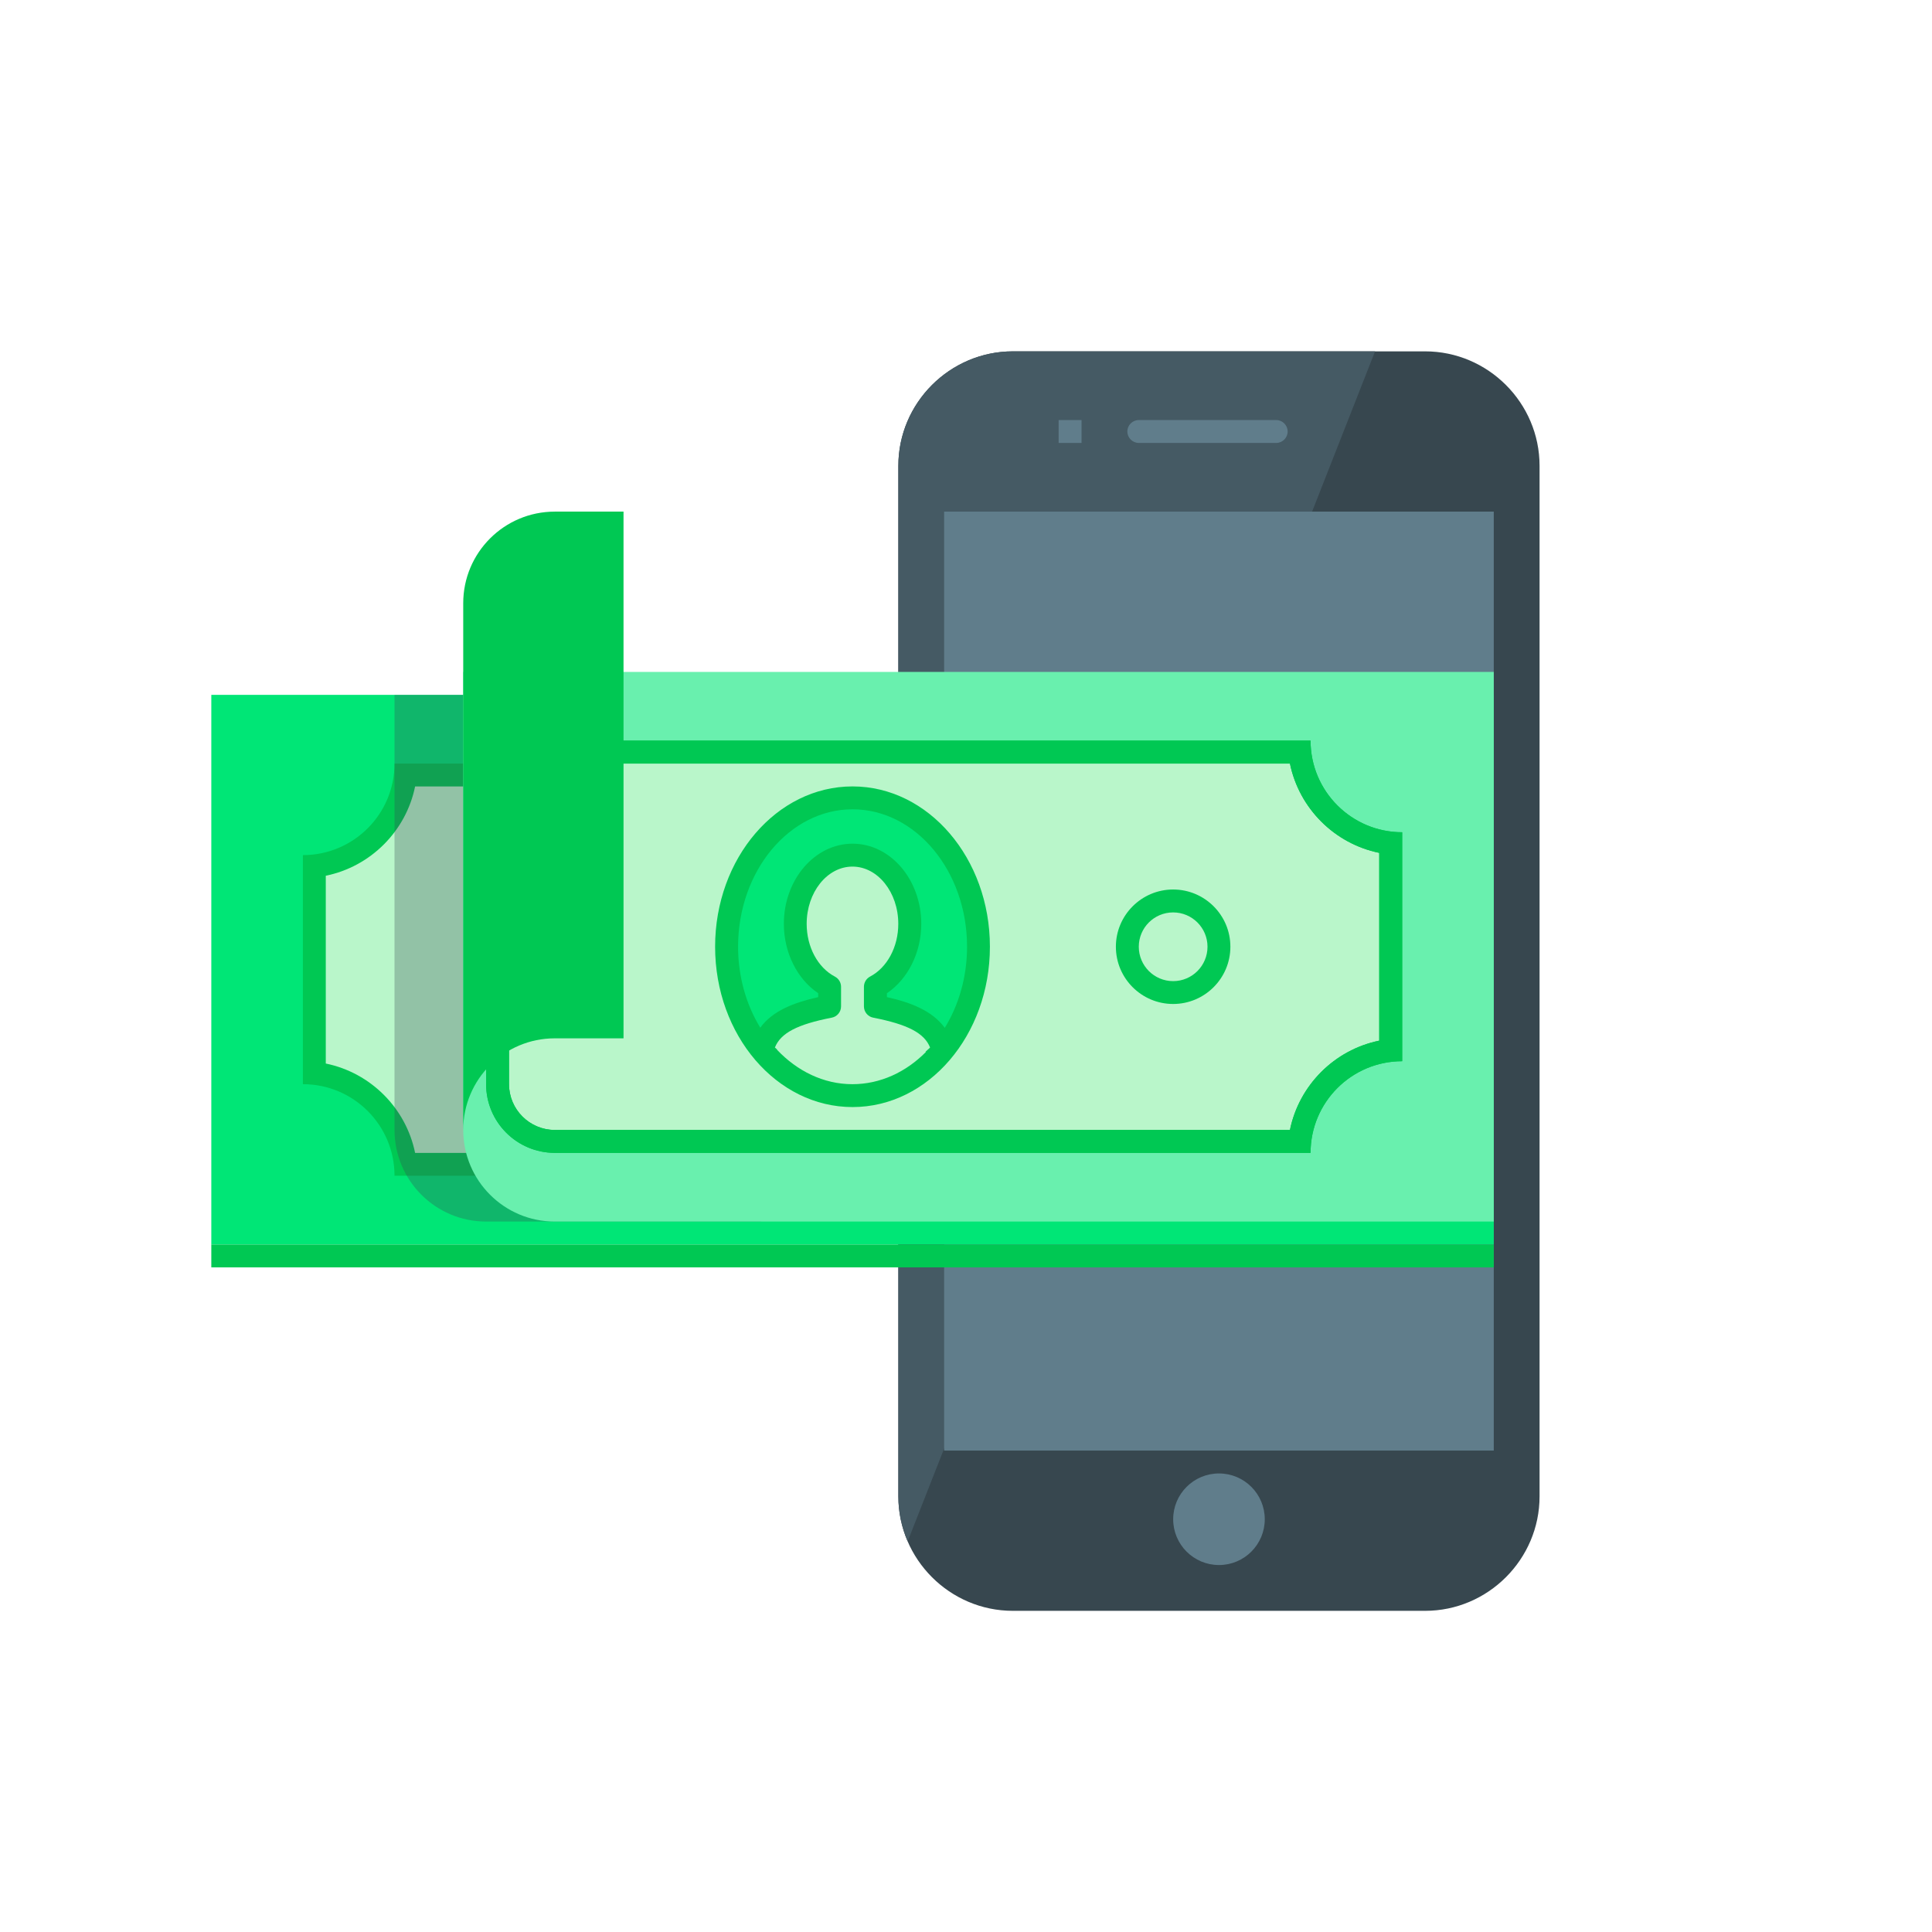 <svg width="503" height="503" viewBox="0 0 503 503" fill="none" xmlns="http://www.w3.org/2000/svg">
<path d="M400.828 389.581C400.828 405.968 387.404 419.384 371.025 419.384H263.698C247.303 419.384 233.887 405.968 233.887 389.581V121.278C233.887 104.891 247.303 91.475 263.698 91.475H371.025C387.412 91.475 400.828 104.891 400.828 121.278V389.581Z" fill="#37474F"/>
<path d="M263.698 91.475C247.303 91.475 233.887 104.891 233.887 121.278V389.589C233.887 393.731 234.76 397.692 236.316 401.292L357.995 91.475H263.698Z" fill="#455A64"/>
<path d="M317.362 407.461C323.946 407.461 329.284 402.123 329.284 395.539C329.284 388.954 323.946 383.616 317.362 383.616C310.777 383.616 305.439 388.954 305.439 395.539C305.439 402.123 310.777 407.461 317.362 407.461Z" fill="#607D8B"/>
<path d="M275.62 109.363H281.578V115.321H275.62V109.363Z" fill="#607D8B"/>
<path d="M335.242 112.342C335.242 113.977 333.906 115.321 332.263 115.321H296.487C294.852 115.321 293.508 113.977 293.508 112.342C293.508 110.699 294.844 109.363 296.487 109.363H332.263C333.898 109.363 335.242 110.699 335.242 112.342Z" fill="#607D8B"/>
<path d="M245.81 133.201H388.905V377.659H245.81V133.201Z" fill="#607D8B"/>
<path d="M55.016 180.907H388.905V324.003H55.016V180.907Z" fill="#00E676"/>
<path d="M105.536 303.128C104.152 290.71 94.265 280.823 81.847 279.44V225.454C94.265 224.071 104.152 214.176 105.536 201.766H338.393C339.769 214.176 349.664 224.071 362.081 225.454V279.44C349.664 280.823 339.776 290.71 338.393 303.128H105.536Z" fill="#B9F6CA"/>
<path d="M335.839 204.752C338.22 216.416 347.424 225.619 359.087 228V276.894C347.424 279.275 338.22 288.486 335.839 300.157H108.074C105.701 288.486 96.482 279.275 84.818 276.894V228C96.482 225.619 105.701 216.416 108.074 204.752H335.839ZM341.207 198.795H102.714C102.714 211.967 92.033 222.632 78.861 222.632V282.269C92.033 282.269 102.714 292.927 102.714 306.107H341.199C341.199 292.927 351.88 282.269 365.052 282.269V222.632C351.88 222.632 341.207 211.967 341.207 198.795Z" fill="#00C853"/>
<path d="M305.431 243.499C310.367 243.499 314.375 247.5 314.375 252.451C314.375 257.379 310.375 261.387 305.431 261.387C300.487 261.387 296.487 257.379 296.487 252.451C296.487 247.5 300.487 243.499 305.431 243.499ZM305.431 237.55C297.21 237.55 290.522 244.23 290.522 252.451C290.522 260.664 297.21 267.352 305.431 267.352C313.644 267.352 320.332 260.656 320.332 252.451C320.34 244.222 313.652 237.55 305.431 237.55Z" fill="#00C853"/>
<path d="M138.49 243.499C143.418 243.499 147.434 247.5 147.434 252.451C147.434 257.379 143.426 261.387 138.49 261.387C133.554 261.387 129.546 257.379 129.546 252.451C129.546 247.5 133.554 243.499 138.49 243.499ZM138.49 237.55C130.261 237.55 123.581 244.23 123.581 252.451C123.581 260.664 130.261 267.352 138.49 267.352C146.711 267.352 153.391 260.656 153.391 252.451C153.391 244.222 146.711 237.55 138.49 237.55Z" fill="#00C853"/>
<g opacity="0.3">
<path d="M126.56 318.037H198.111V180.907H102.714V294.184C102.714 307.349 113.387 318.037 126.56 318.037Z" fill="#37474F"/>
</g>
<path d="M388.905 174.934V318.037H144.447C131.275 318.037 120.602 307.357 120.602 294.184V174.934H388.905Z" fill="#69F0AE"/>
<path d="M338.393 297.163C339.769 284.745 349.656 274.858 362.081 273.49V219.489C349.656 218.113 339.777 208.226 338.393 195.816H129.546V282.269C129.546 290.475 136.227 297.163 144.447 297.163H338.393Z" fill="#B9F6CA"/>
<path d="M132.525 198.795H335.839C338.22 210.443 347.424 219.662 359.087 222.043V270.936C347.424 273.318 338.22 282.529 335.839 294.184H144.447C137.877 294.184 132.525 288.832 132.525 282.269V198.795ZM126.56 192.822V282.269C126.56 292.141 134.576 300.15 144.447 300.15H341.207C341.207 286.969 351.888 276.288 365.06 276.288V216.675C351.888 216.675 341.207 205.994 341.207 192.822H126.56Z" fill="#00C853"/>
<path d="M221.957 285.248C203.88 285.248 189.167 267.847 189.167 246.478C189.167 225.116 203.88 207.723 221.957 207.723C240.033 207.723 254.746 225.116 254.746 246.478C254.754 267.847 240.041 285.248 221.957 285.248Z" fill="#00E676"/>
<path d="M215.999 259.037V256.907C210.741 254.133 207.055 247.845 207.055 240.521C207.055 230.633 213.728 222.633 221.957 222.633C230.193 222.633 236.858 230.641 236.858 240.521C236.858 247.845 233.18 254.133 227.914 256.907V259.037C236.968 260.806 243.955 266.409 245.472 273.428C239.507 280.698 231.176 285.248 221.949 285.248C212.73 285.248 204.391 280.698 198.426 273.428C199.958 266.401 206.937 260.806 215.999 259.037Z" fill="#B9F6CA"/>
<path d="M186.181 246.478C186.181 269.529 202.198 288.227 221.957 288.227C241.715 288.227 257.725 269.529 257.725 246.478C257.725 223.442 241.707 204.745 221.957 204.745C202.206 204.745 186.181 223.45 186.181 246.478ZM251.775 246.478C251.775 254.384 249.606 261.678 245.975 267.604C242.745 263.163 237.109 260.978 230.908 259.603V258.589C236.394 254.895 239.852 248.01 239.852 240.521C239.852 229.007 231.828 219.654 221.964 219.654C212.109 219.654 204.077 229.007 204.077 240.521C204.077 248.01 207.535 254.895 213.02 258.589V259.603C206.835 260.986 201.161 263.116 197.938 267.565C194.323 261.654 192.162 254.369 192.162 246.478C192.162 226.759 205.538 210.702 221.972 210.702C238.398 210.71 251.775 226.767 251.775 246.478ZM202.292 273.302C202.316 273.286 202.332 273.271 202.34 273.255C202.167 273.074 201.962 272.933 201.782 272.752C201.766 272.736 201.766 272.728 201.75 272.72C203.267 268.924 207.613 266.692 216.557 264.947C217.956 264.68 218.97 263.446 218.97 262.016V256.915C218.97 255.799 218.357 254.785 217.367 254.259C212.903 251.917 210.018 246.525 210.018 240.528C210.018 232.3 215.37 225.619 221.941 225.619C228.519 225.619 233.871 232.307 233.871 240.528C233.871 246.525 230.987 251.917 226.515 254.259C225.54 254.777 224.927 255.799 224.927 256.915V262.016C224.927 263.446 225.941 264.68 227.332 264.947C236.276 266.7 240.63 268.924 242.147 272.72C242.139 272.728 242.124 272.736 242.116 272.752C241.747 273.153 241.322 273.443 240.953 273.829C240.984 273.836 241.023 273.868 241.063 273.884C235.883 279.11 229.211 282.27 221.933 282.27C214.419 282.27 207.55 278.859 202.292 273.302Z" fill="#00C853"/>
<path d="M132.525 198.795H335.839C338.22 210.443 347.424 219.662 359.087 222.043V270.936C347.424 273.318 338.22 282.529 335.839 294.184H144.447C137.877 294.184 132.525 288.832 132.525 282.269V198.795ZM126.56 192.822V282.269C126.56 292.141 134.576 300.15 144.447 300.15H341.207C341.207 286.969 351.888 276.288 365.06 276.288V216.675C351.888 216.675 341.207 205.994 341.207 192.822H126.56Z" fill="#00C853"/>
<path d="M144.447 133.201H162.335V270.331H144.447C131.275 270.331 120.602 281.004 120.602 294.176V192.822V157.046C120.602 143.882 131.275 133.201 144.447 133.201Z" fill="#00C853"/>
<path d="M305.431 237.55C310.367 237.55 314.375 241.55 314.375 246.486C314.375 251.429 310.375 255.438 305.431 255.438C300.487 255.438 296.487 251.429 296.487 246.486C296.487 241.542 300.487 237.55 305.431 237.55ZM305.431 231.584C297.21 231.584 290.522 238.273 290.522 246.486C290.522 254.714 297.21 261.387 305.431 261.387C313.644 261.387 320.332 254.707 320.332 246.486C320.34 238.265 313.652 231.584 305.431 231.584Z" fill="#00C853"/>
<path d="M55.016 324.003H388.905V329.96H55.016V324.003Z" fill="#00C853"/>
</svg>
